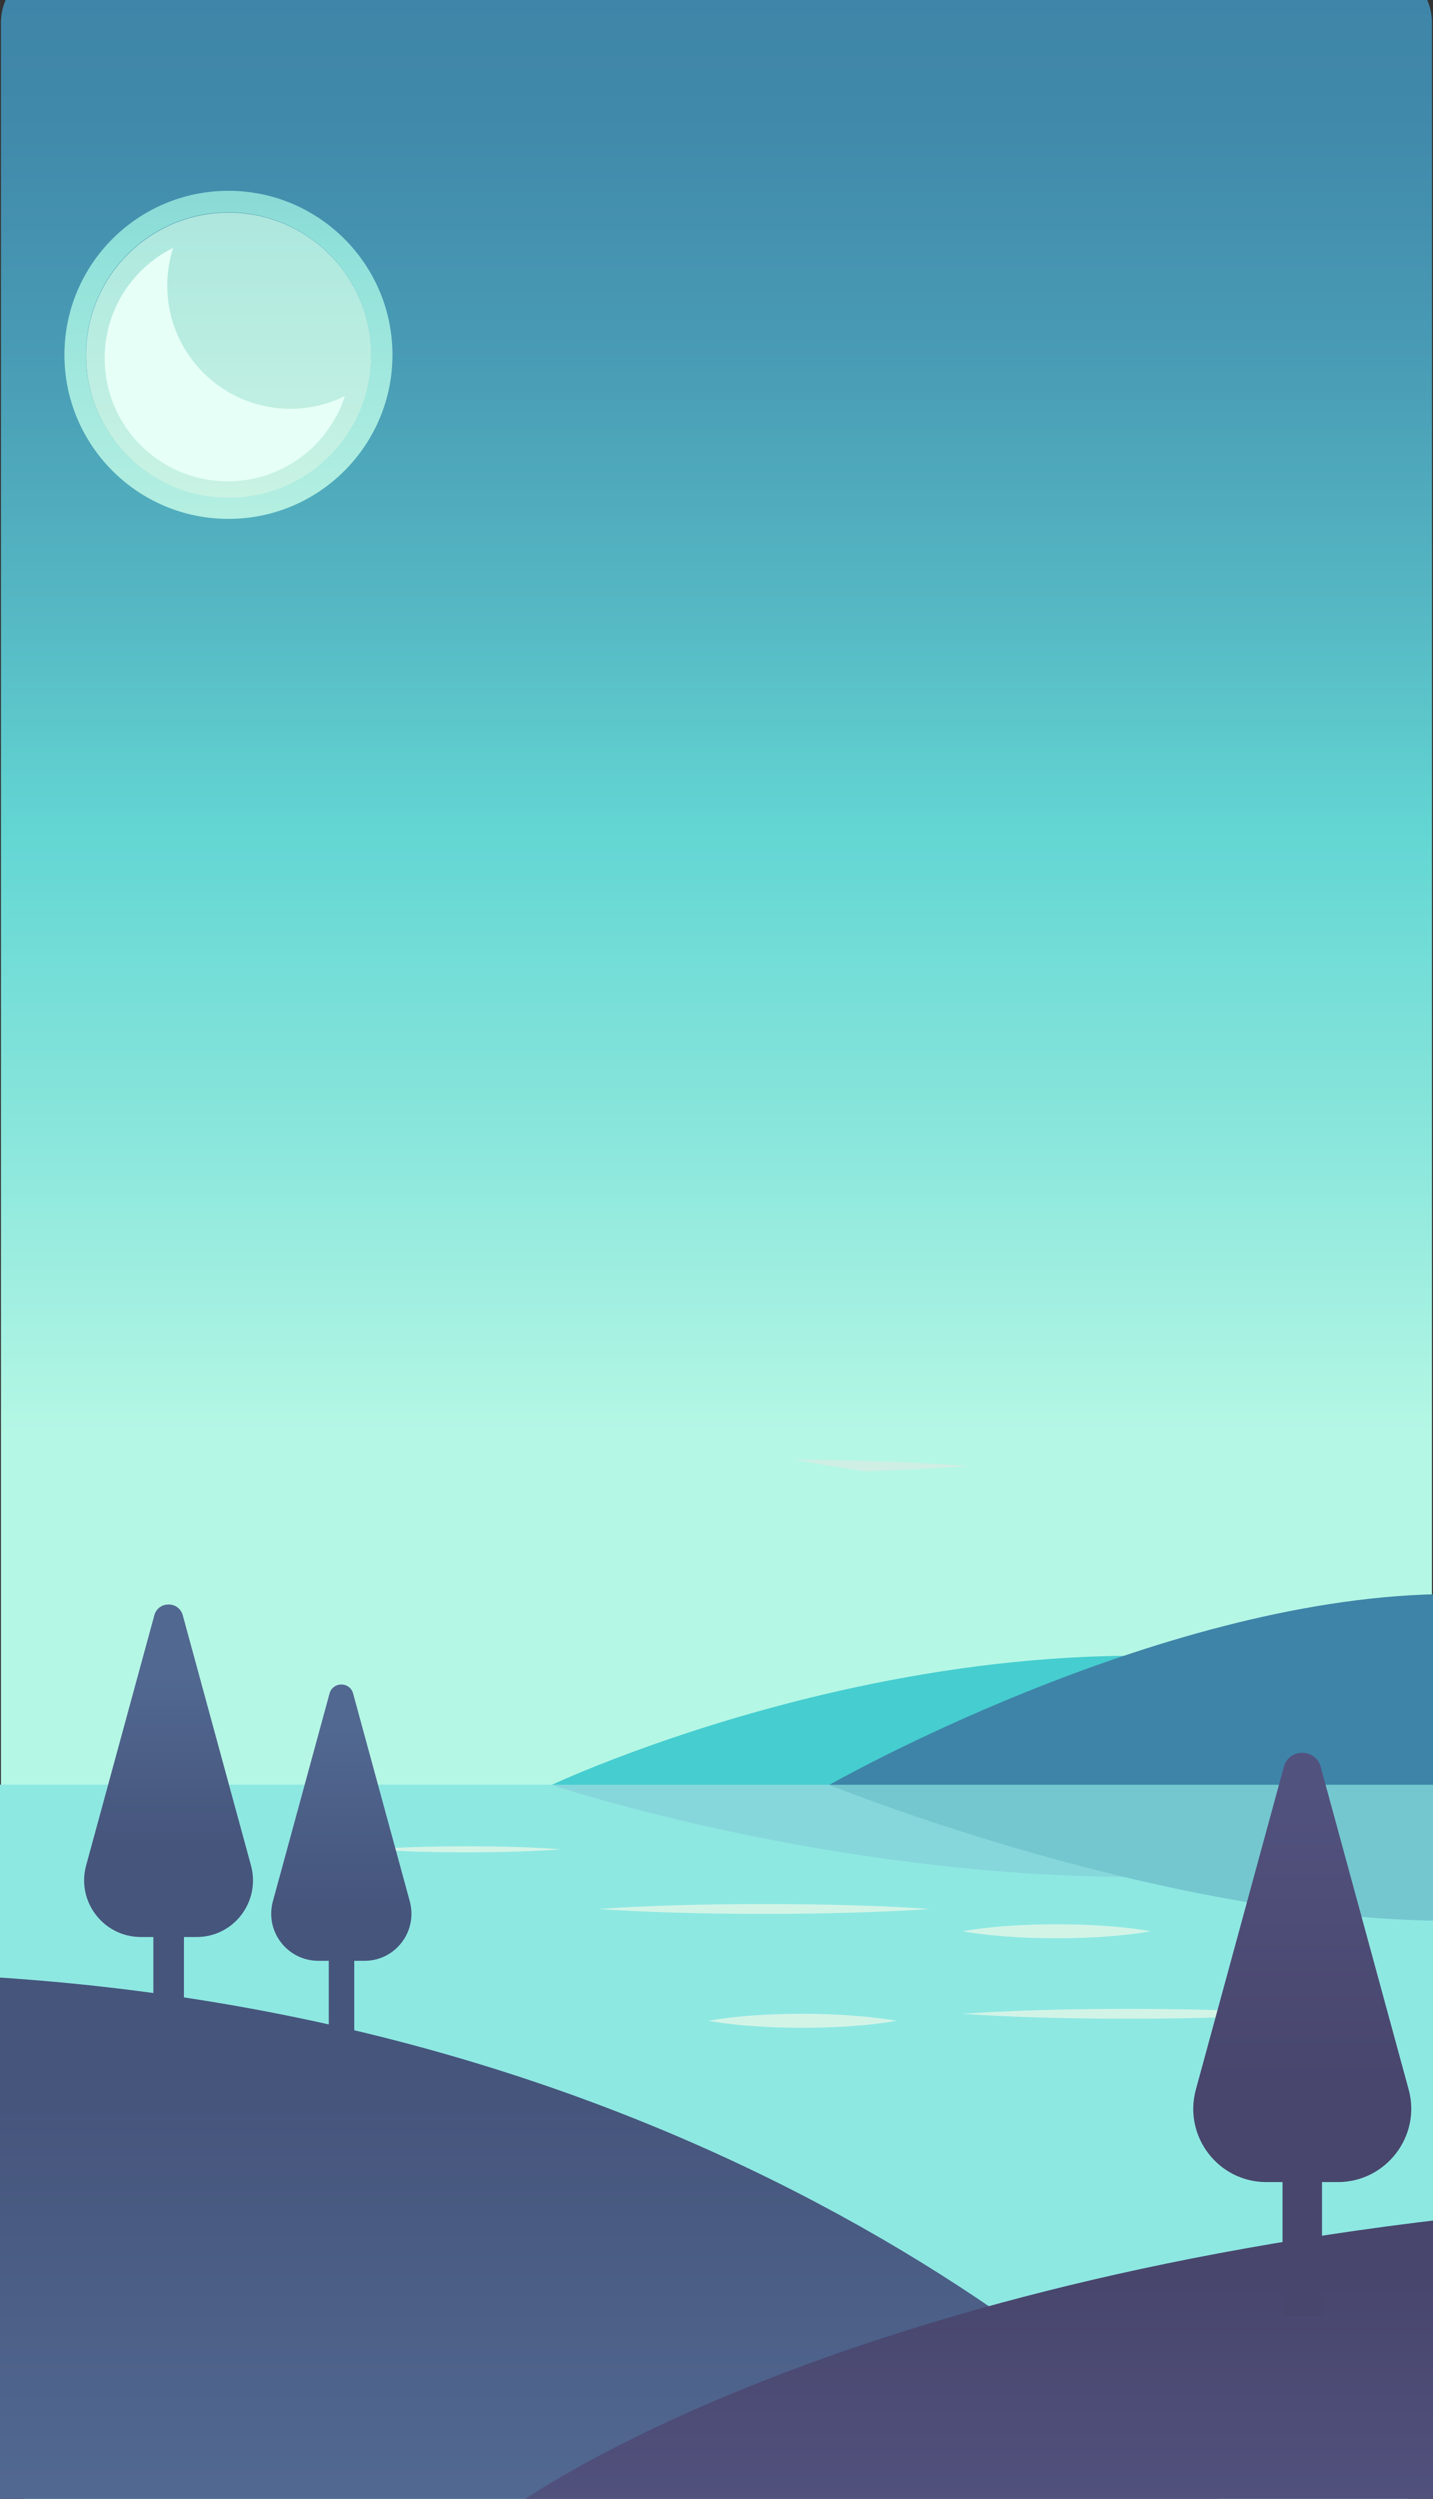 <?xml version="1.0" encoding="utf-8"?>
<svg id="master-artboard" viewBox="0 0 758.892 1323.129" version="1.1" xmlns="http://www.w3.org/2000/svg" x="0px" y="0px" width="758.892px" height="1323.129px" style="enable-background:new 0 0 2000 2000;"><rect x="0" y="0" width="758.892" height="1323.129" fill="#333333" stroke="none"/><rect id="ee-background" x="0" y="0" width="758.892" height="1323.129" style="fill: white; fill-opacity: 0; pointer-events: none;"/>

<linearGradient id="SVGID_1_" gradientUnits="userSpaceOnUse" x1="0" y1="1000" x2="2000" y2="1000">
		<stop offset="0" style="stop-color:#B5F7E5"/>
		<stop offset="1" style="stop-color:#63D6D3"/>
	</linearGradient><linearGradient id="SVGID_25_" gradientUnits="userSpaceOnUse" x1="1413.714" y1="1089.451" x2="1413.714" y2="306.314">
					<stop offset="0" style="stop-color:#B5F7E5"/>
					<stop offset="0.218" style="stop-color:#87E5DB"/>
					<stop offset="0.413" style="stop-color:#63D6D3"/>
					<stop offset="0.558" style="stop-color:#56B9C4"/>
					<stop offset="0.735" style="stop-color:#499CB5"/>
					<stop offset="0.888" style="stop-color:#418AAB"/>
					<stop offset="1" style="stop-color:#3E84A8"/>
				</linearGradient><path class="st40" d="M1765.8,1663.2h-704.1c-17,0-30.7-13.7-30.7-30.7V333c0-17,13.7-30.7,30.7-30.7h704.1&#10;&#9;&#9;&#9;&#9;&#9;c17,0,30.7,13.7,30.7,30.7v1299.5C1796.5,1649.5,1782.7,1663.2,1765.8,1663.2z" style="fill: url('#SVGID_25_');" transform="matrix(0.99, 0, 0, 0.99, -1020.197, -317.538)"/><linearGradient id="SVGID_26_" gradientUnits="userSpaceOnUse" x1="1.529" y1="-2.46" x2="2.529" y2="-2.46" gradientTransform="matrix(8.055968e-11 -783.137 -783.137 -8.055968e-11 -665.253 2286.913)">
						<stop offset="0" style="stop-color:#CAF8E6"/>
						<stop offset="0.164" style="stop-color:#B1EEE1"/>
						<stop offset="0.413" style="stop-color:#90E1DA"/>
						<stop offset="0.448" style="stop-color:#8DDCD7"/>
						<stop offset="0.669" style="stop-color:#80BFC8"/>
						<stop offset="0.86" style="stop-color:#78ADBE"/>
						<stop offset="1" style="stop-color:#75A7BB"/>
					</linearGradient><path class="st41" d="M1261,962.2c-61.6,0-111.5-49.9-111.5-111.5c0-61.6,49.9-111.5,111.5-111.5&#10;&#9;&#9;&#9;&#9;&#9;&#9;c61.6,0,111.5,49.9,111.5,111.5C1372.5,912.3,1322.6,962.2,1261,962.2 M1261,722.4c-70.8,0-128.3,57.4-128.3,128.3&#10;&#9;&#9;&#9;&#9;&#9;&#9;c0,70.8,57.4,128.3,128.3,128.3c70.8,0,128.3-57.4,128.3-128.3C1389.3,779.9,1331.8,722.4,1261,722.4" style="fill: url('#SVGID_26_');" transform="matrix(0.677, 0, 0, 0.677, -732.716, -388.032)"/><linearGradient id="SVGID_27_" gradientUnits="userSpaceOnUse" x1="1.529" y1="-2.46" x2="2.529" y2="-2.46" gradientTransform="matrix(8.055968e-11 -783.137 -783.137 -8.055968e-11 -665.253 2286.913)">
						<stop offset="0" style="stop-color:#D9F9E7"/>
						<stop offset="7.798468e-02" style="stop-color:#D1F6E5"/>
						<stop offset="0.413" style="stop-color:#B0E9DF"/>
						<stop offset="0.588" style="stop-color:#A8D8D6"/>
						<stop offset="0.826" style="stop-color:#9FC6CC"/>
						<stop offset="1" style="stop-color:#9CC0C9"/>
					</linearGradient><path class="st42" d="M1261,739.2c-61.6,0-111.5,49.9-111.5,111.5c0,61.6,49.9,111.5,111.5,111.5&#10;&#9;&#9;&#9;&#9;&#9;&#9;c61.6,0,111.5-49.9,111.5-111.5C1372.5,789.1,1322.6,739.2,1261,739.2" style="fill: url('#SVGID_27_');" transform="matrix(0.677, 0, 0, 0.677, -732.63, -387.855)"/><path class="st43" d="M1312.2,890.4c-53.2,0-96.3-43.1-96.3-96.3c0-10.3,1.6-20.3,4.6-29.6c-31.7,15.7-53.6,48.5-53.6,86.3&#10;&#9;&#9;&#9;&#9;&#9;c0,53.2,43.1,96.3,96.3,96.3c42.9,0,79.2-28,91.6-66.7C1342.1,886.8,1327.6,890.4,1312.2,890.4z" style="fill: rgb(230, 255, 247);" transform="matrix(0.677, 0, 0, 0.677, -734.574, -386.33)"/><path d="M 1031 1076.3 H 1796.5 V 1356.9 H 1031 V 1076.3 Z" class="st44" style="fill: rgb(142, 232, 226);" transform="matrix(1, 0, 0, 1, -1033.272, -131.353)"/><path class="st45" d="M1327.1,1076.3c0,0,252-119,469.4-43.1v43.1H1327.1z" style="fill: rgb(70, 205, 208);" transform="matrix(1, 0, 0, 1, -1034.974, -131.184)"/><path class="st46" d="M1474.1,1076.3c0,0,171.9-98.1,322.4-101v101H1474.1z" style="fill: rgb(62, 132, 168);" transform="matrix(1, 0, 0, 1, -1034.974, -131.184)"/><path class="st47" d="M1474.1,1076.3h-147c0,0,141,47.4,303,48.7C1542.1,1104,1474.1,1076.3,1474.1,1076.3" style="fill: rgb(134, 215, 219);" transform="matrix(1, 0, 0, 1, -1034.974, -131.184)"/><path d="M 1796.5 1076.3 L 1474.1 1076.3 L 1474.1 1076.3 L 1796.5 1076.3 L 1796.5 1148.2 L 1796.5 1148.2 L 1796.5 1107 L 1796.5 1076.3" class="st48" style="fill: rgb(191, 214, 226);" transform="matrix(1, 0, 0, 1, -1034.974, -334.922)"/><path class="st49" d="M1796.5,1076.3h-322.4c0,0,68,27.7,156,48.7c51.8,12.4,110.6,22.5,166.4,23.2L1796.5,1076.3" style="fill: rgb(116, 199, 207);" transform="matrix(1, 0, 0, 1, -1034.974, -131.184)"/><path class="st53" d="M1455.3,1107.7c11.9,2.2,24.3,4.2,37.3,6.2c21.2-0.6,40.1-1.6,55.9-2.7&#10;&#9;&#9;&#9;&#9;&#9;&#9;C1524,1109.4,1491.6,1108.1,1455.3,1107.7" style="fill: rgb(207, 238, 228);" transform="matrix(1, 0, 0, 1, -1034.974, -334.922)"/><path class="st52" d="M1576.1,1135.5c-19.6,0-37.2,1.4-49.8,3.7c12.6,2.3,30.2,3.7,49.8,3.7c19.6,0,37.2-1.4,49.8-3.7&#10;&#9;&#9;&#9;&#9;&#9;&#9;C1613.4,1136.9,1595.7,1135.5,1576.1,1135.5" style="fill: rgb(210, 244, 231);" transform="matrix(1, 0, 0, 1, -1016.525, -116.605)"/><path class="st52" d="M1263.7,1094.2c-19.6,0-37.2,0.6-49.8,1.6c12.6,1,30.2,1.6,49.8,1.6c19.6,0,37.2-0.6,49.8-1.6&#10;&#9;&#9;&#9;&#9;&#9;&#9;C1300.9,1094.8,1283.3,1094.2,1263.7,1094.2" style="fill: rgb(210, 244, 231);" transform="matrix(1, 0, 0, 1, -1016.525, -116.605)"/><path class="st52" d="M1441.5,1182.9c-19.6,0-37.2,1.4-49.8,3.7c12.6,2.3,30.2,3.7,49.8,3.7c19.6,0,37.2-1.4,49.8-3.7&#10;&#9;&#9;&#9;&#9;&#9;&#9;C1478.7,1184.4,1461.1,1182.9,1441.5,1182.9" style="fill: rgb(210, 244, 231);" transform="matrix(1, 0, 0, 1, -1016.525, -116.605)"/><path class="st52" d="M1496.1,1155.1c-34.4,0-65.5,1-87.7,2.6c22.1,1.6,53.2,2.6,87.7,2.6c34.4,0,65.5-1,87.7-2.6&#10;&#9;&#9;&#9;&#9;&#9;&#9;C1561.7,1156.1,1530.6,1155.1,1496.1,1155.1" style="fill: rgb(210, 244, 231);" transform="matrix(1, 0, 0, 1, -1091.453, -146.913)"/><path class="st52" d="M1614,1180.3c-34.4,0-65.5,1-87.7,2.6c22.1,1.6,53.2,2.6,87.7,2.6c34.4,0,65.5-1,87.7-2.6&#10;&#9;&#9;&#9;&#9;&#9;&#9;C1679.5,1181.3,1648.4,1180.3,1614,1180.3" style="fill: rgb(210, 244, 231);" transform="matrix(1, 0, 0, 1, -1016.525, -116.605)"/><g transform="matrix(1, 0, 0, 1, -1033.687, -29.364)">
						<linearGradient id="SVGID_28_" gradientUnits="userSpaceOnUse" x1="1357.002" y1="1345.629" x2="1357.002" y2="1143.434">
							<stop offset="0" style="stop-color:#516891"/>
							<stop offset="1" style="stop-color:#46557C"/>
						</linearGradient>
						<path class="st54" d="M1683.1,1356.9c0,0-214.2-252.6-652.1-280.6v280.6H1683.1z" style="fill: url('#SVGID_28_');"/>
						<linearGradient id="SVGID_29_" gradientUnits="userSpaceOnUse" x1="1123" y1="916.469" x2="1123" y2="1005.895">
							<stop offset="0" style="stop-color:#516891"/>
							<stop offset="1" style="stop-color:#46557C"/>
						</linearGradient>
						<path class="st55" d="M1166.6,1017.1l-36.1-132.4c-2.1-7.7-13-7.7-15.1,0l-36.1,132.4c-5.2,19.1,9.2,37.9,29,37.9h6.6v54.9&#10;&#9;&#9;&#9;&#9;&#9;&#9;&#9;h16.2v-54.9h6.6C1157.5,1055.1,1171.8,1036.2,1166.6,1017.1z" style="fill: url('#SVGID_29_');"/>
						<linearGradient id="SVGID_30_" gradientUnits="userSpaceOnUse" x1="1214.429" y1="945.268" x2="1214.429" y2="1036.955">
							<stop offset="0" style="stop-color:#516891"/>
							<stop offset="1" style="stop-color:#46557C"/>
						</linearGradient>
						<path class="st56" d="M1250.7,1036.1l-30-110c-1.7-6.4-10.8-6.4-12.5,0l-30,110c-4.3,15.9,7.6,31.5,24.1,31.5h5.5v45.6h13.5&#10;&#9;&#9;&#9;&#9;&#9;&#9;&#9;v-45.6h5.5C1243.1,1067.6,1255,1052,1250.7,1036.1z" style="fill: url('#SVGID_30_');"/>
					</g><g transform="matrix(1, 0, 0, 1, -1013.394, -29.293)">
						<linearGradient id="SVGID_31_" gradientUnits="userSpaceOnUse" x1="1540.764" y1="1365.945" x2="1540.764" y2="1237.927">
							<stop offset="0" style="stop-color:#52527F"/>
							<stop offset="1" style="stop-color:#48466D"/>
						</linearGradient>
						<path class="st57" d="M1285.1,1356.9c0,0,156.9-116.6,511.4-154.6v154.6L1285.1,1356.9z" style="fill: url('#SVGID_31_');"/>
						<linearGradient id="SVGID_32_" gradientUnits="userSpaceOnUse" x1="1703.014" y1="975.915" x2="1703.014" y2="1131.448">
							<stop offset="0" style="stop-color:#52527F"/>
							<stop offset="1" style="stop-color:#48466D"/>
						</linearGradient>
						<path class="st58" d="M1759.4,1135.7l-46.6-170.9c-2.7-9.9-16.8-9.9-19.5,0l-46.6,170.9c-6.7,24.7,11.8,49,37.4,49h8.5v70.9&#10;&#9;&#9;&#9;&#9;&#9;&#9;&#9;h20.9v-70.9h8.5C1747.5,1184.6,1766.1,1160.3,1759.4,1135.7z" style="fill: url('#SVGID_32_');"/>
					</g>
<path d="M 1262.521 1097.212 L 1379.367 1232.506" style="fill: rgb(210, 244, 231); fill-opacity: 1; stroke: rgb(0, 0, 0); stroke-opacity: 1; stroke-width: 0; paint-order: fill;" transform="matrix(1, 0, 0, 1, -1034.974, -334.922)"/></svg>